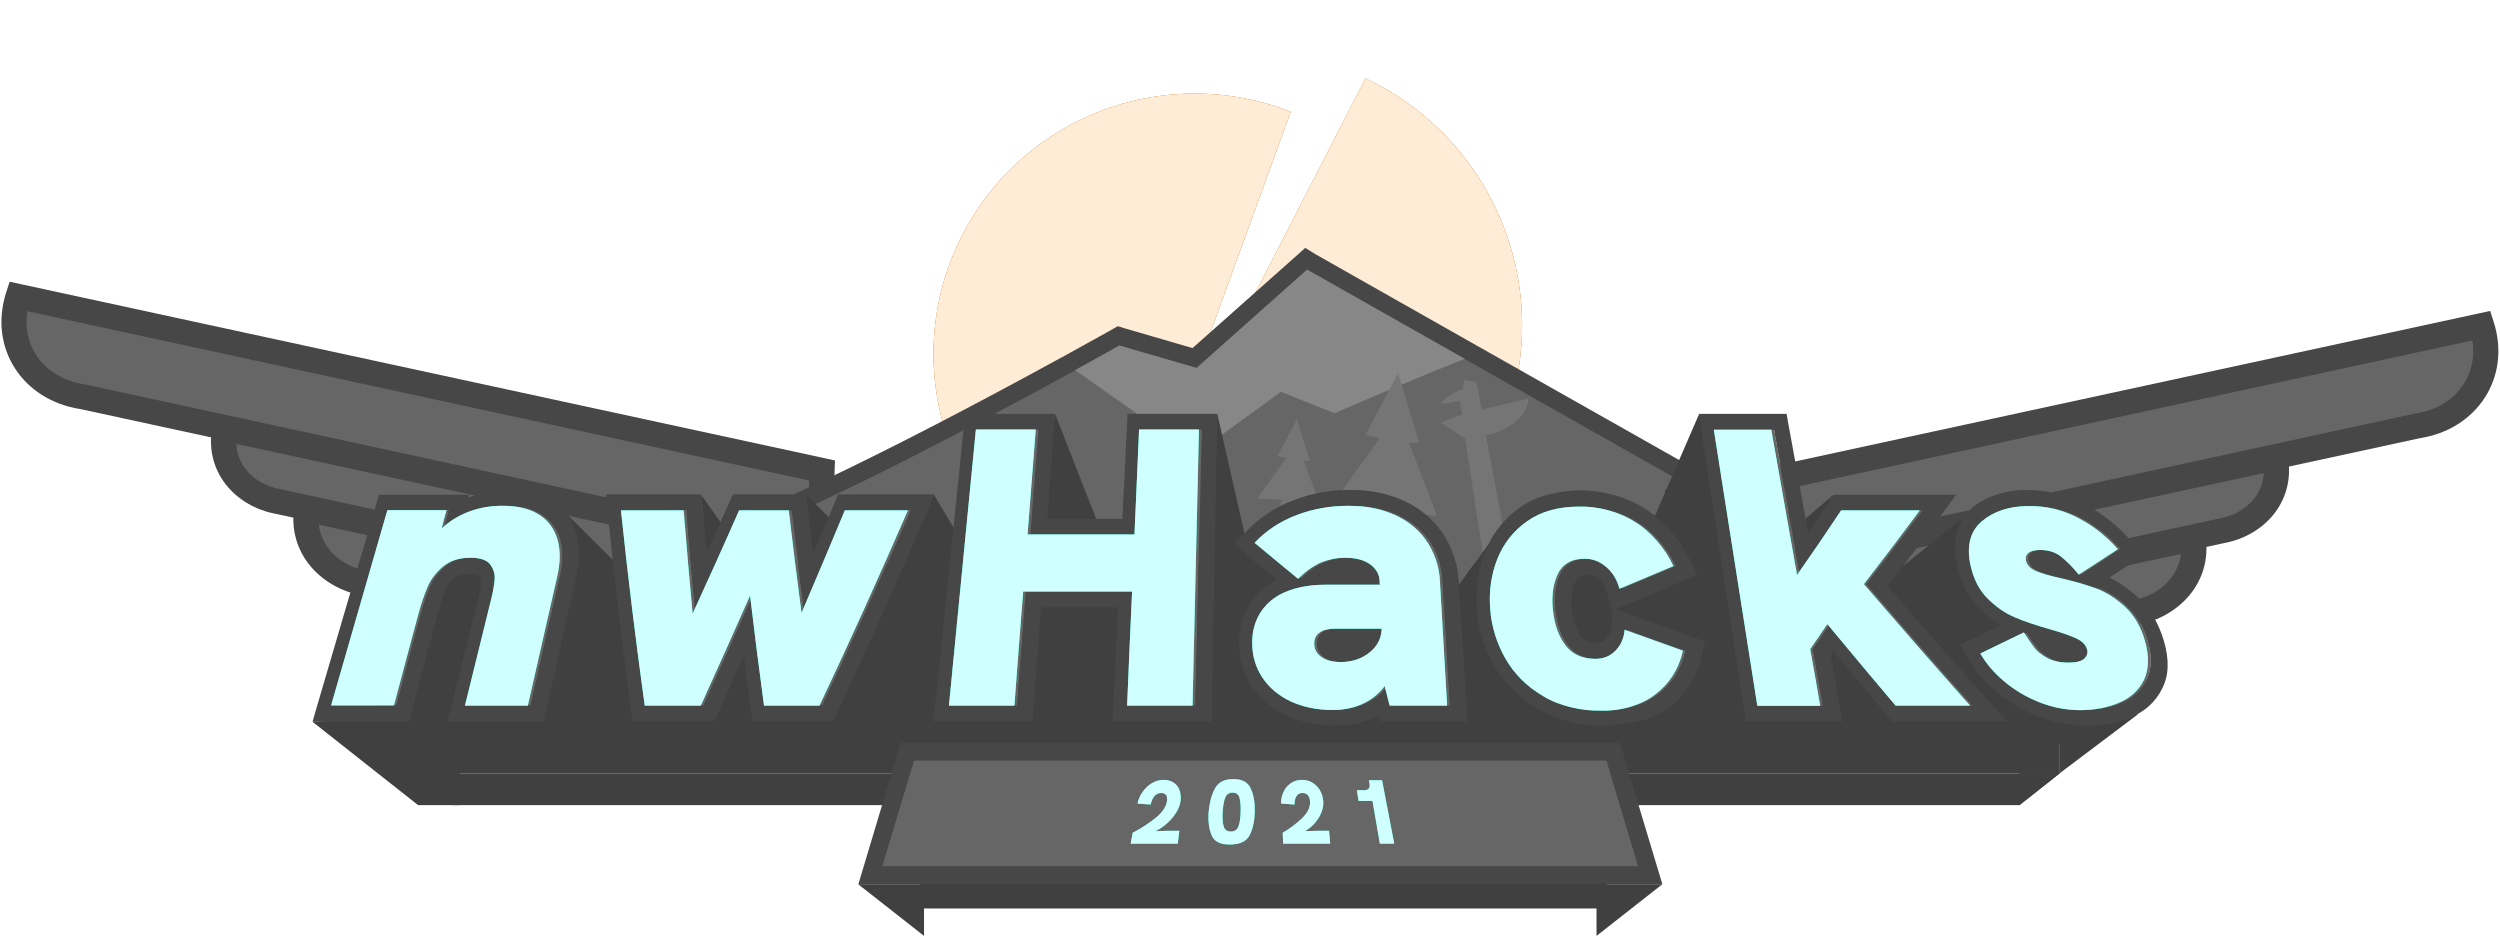 <svg width="975" height="365" viewBox="0 0 975 365" fill="none" xmlns="http://www.w3.org/2000/svg">
<path d="M7.057 115.594C1.066 134.272 12.426 151.788 32.266 154.733C128.043 175.504 223.743 196.197 319.52 216.968C319.909 205.808 320.22 194.647 320.609 183.487C216.118 160.856 111.627 138.225 7.057 115.594Z" fill="#666666"/>
<path fill-rule="evenodd" clip-rule="evenodd" d="M3.753 109.876L8.093 110.815C112.632 133.44 217.093 156.064 321.554 178.689L325.642 179.574L325.499 183.657C325.305 189.227 325.13 194.799 324.955 200.381L324.955 200.392C324.78 205.967 324.605 211.552 324.41 217.139L324.206 222.988L318.482 221.747C270.595 211.361 222.726 200.995 174.857 190.629L174.832 190.624C127.022 180.271 79.212 169.917 31.382 159.545C8.819 156.106 -4.547 135.754 2.398 114.102L3.753 109.876ZM10.687 121.382C8.473 135.334 17.537 147.604 32.985 149.897L33.145 149.921L33.304 149.955C81.192 160.34 129.06 170.706 176.929 181.072C222.889 191.025 268.85 200.978 314.828 210.948C314.946 207.332 315.06 203.714 315.173 200.092L315.174 200.074C315.306 195.854 315.439 191.628 315.58 187.401C213.974 165.394 112.367 143.388 10.687 121.382Z" fill="#474747"/>
<path d="M87.663 167.134C84.862 181.317 94.432 193.097 108.748 195.655C178.772 210.846 248.718 225.959 318.742 241.15C319.053 231.617 319.209 226.889 319.52 217.356C242.182 200.615 164.923 183.875 87.663 167.134Z" fill="#666666"/>
<path fill-rule="evenodd" clip-rule="evenodd" d="M83.828 161.3L88.7 162.355C165.96 179.096 243.219 195.837 320.556 212.577L324.544 213.44L324.411 217.515C324.255 222.282 324.138 225.847 324.022 229.412L324.017 229.552C323.902 233.071 323.786 236.605 323.633 241.309L323.441 247.172L317.704 245.928C282.693 238.332 247.702 230.757 212.709 223.181L212.696 223.178C177.736 215.609 142.775 208.04 107.795 200.451C91.306 197.462 79.449 183.469 82.862 166.187L83.828 161.3ZM92.111 173.1C92.645 181.921 99.393 189.017 109.609 190.842L109.698 190.858L109.786 190.877C144.787 198.47 179.768 206.043 214.751 213.617L214.781 213.624C247.862 220.786 280.944 227.948 314.043 235.127C314.113 232.985 314.177 231.039 314.241 229.093C314.322 226.619 314.403 224.146 314.497 221.271C240.32 205.214 166.214 189.157 92.111 173.1Z" fill="#474747"/>
<path d="M119.563 198.6C117.462 213.248 127.888 224.874 142.359 227.509C200.868 240.219 259.377 252.852 317.886 265.563C318.197 256.03 318.353 251.302 318.664 241.769C252.375 227.354 185.93 212.938 119.563 198.6Z" fill="#666666"/>
<path fill-rule="evenodd" clip-rule="evenodd" d="M115.464 192.712L120.597 193.821C186.967 208.16 253.414 222.576 319.705 236.992L323.688 237.858L323.555 241.929C323.399 246.696 323.282 250.261 323.166 253.826L323.161 253.965C323.046 257.484 322.93 261.018 322.777 265.722L322.585 271.587L316.847 270.341C287.594 263.986 258.341 257.65 229.086 251.314L229.08 251.313C199.854 244.983 170.626 238.653 141.398 232.304C124.95 229.27 112.172 215.664 114.719 197.906L115.464 192.712ZM124.333 204.633C125.428 213.686 132.768 220.792 143.236 222.699L143.318 222.713L143.399 222.731C172.65 229.086 201.902 235.421 231.156 241.757L231.159 241.757C258.501 247.679 285.844 253.601 313.187 259.539C313.257 257.398 313.321 255.452 313.385 253.506L313.389 253.367C313.469 250.939 313.549 248.503 313.641 245.681C250.607 231.975 187.438 218.27 124.333 204.633Z" fill="#474747"/>
<path d="M535.35 31.968C587.946 58.784 608.797 123.034 581.799 175.427C554.879 227.819 490.379 248.59 437.783 221.696C436.849 221.231 435.993 220.766 435.06 220.301L532.549 30.573C533.482 31.038 534.416 31.503 535.35 31.968Z" fill="#9E9E9E"/>
<path d="M431.247 233.399C378.34 214.333 351.031 156.128 370.171 103.426C389.311 50.724 447.742 23.52 500.649 42.586C501.583 42.896 502.438 43.283 503.372 43.593L433.97 234.252C433.115 234.019 432.181 233.709 431.247 233.399Z" fill="#9E9E9E"/>
<g filter="url(#filter0_f)">
<path d="M431.247 233.399C378.34 214.333 351.031 156.128 370.171 103.426C389.311 50.724 447.742 23.52 500.649 42.586C501.583 42.896 502.438 43.283 503.372 43.593L433.97 234.252C433.115 234.019 432.181 233.709 431.247 233.399Z" fill="#ED811E"/>
<path d="M535.35 31.968C587.946 58.784 608.797 123.034 581.799 175.427C554.879 227.819 490.379 248.59 437.783 221.696C436.849 221.231 435.993 220.766 435.06 220.301L532.549 30.573C533.482 31.038 534.416 31.503 535.35 31.968Z" fill="#ED811E"/>
</g>
<path d="M431.247 233.399C378.34 214.333 351.031 156.128 370.171 103.426C389.311 50.724 447.742 23.52 500.649 42.586C501.583 42.896 502.438 43.283 503.372 43.593L433.97 234.252C433.115 234.019 432.181 233.709 431.247 233.399Z" fill="#FFECD6"/>
<path d="M535.35 31.968C587.946 58.784 608.797 123.034 581.799 175.427C554.879 227.819 490.379 248.59 437.783 221.696C436.849 221.231 435.993 220.766 435.06 220.301L532.549 30.573C533.482 31.038 534.416 31.503 535.35 31.968Z" fill="#FFECD6"/>
<path d="M263.812 211.853L269.57 211.156C277.661 210.148 308.238 201.39 417.787 141.403C428.291 135.667 434.982 131.87 435.06 131.87L436.382 131.172L466.104 139.775L509.597 101.101L691.037 203.715L698.973 200.538L703.174 234.717L294.934 256.96L263.812 211.853Z" fill="#666666"/>
<path d="M509.908 105.286L571.218 140.008L690.57 207.513L695.86 205.42L699.05 231.384L296.646 253.395L269.881 214.643C294.7 211.621 381.919 164.964 419.343 144.425C430.002 138.612 436.616 134.815 436.616 134.815L466.726 143.573L509.908 105.286ZM509.052 96.683L505.317 100.016L465.092 135.745L438.717 128.072L435.916 127.219L433.348 128.692C433.27 128.692 426.657 132.49 416.153 138.225C340.527 179.689 285.597 205.575 269.181 207.59L257.743 208.986L264.279 218.441L291.044 257.193L293.3 260.448L297.19 260.215L699.439 238.359L706.909 237.972L705.975 230.609L702.785 204.645L701.696 195.655L693.215 199.065L691.114 199.918L574.641 134.04L513.331 99.318L509.052 96.683Z" fill="#474747"/>
<path d="M570.984 148.223L575.886 148.998L577.831 159.693L596.115 155.431C596.115 155.431 596.037 166.126 579.465 169.846L588.646 218.131L578.531 217.666L571.451 171.086L561.881 164.809L570.284 161.631L569.195 156.438L561.803 157.601C561.803 157.601 565.538 152.873 570.362 151.866L570.984 148.223Z" fill="#757575"/>
<path d="M967.865 126.987C973.856 145.665 962.496 163.181 942.656 166.126C846.879 186.897 751.179 207.59 655.402 228.361C655.013 217.201 654.702 206.04 654.313 194.88C758.882 172.249 863.373 149.618 967.865 126.987Z" fill="#666666"/>
<path fill-rule="evenodd" clip-rule="evenodd" d="M971.169 121.268L972.524 125.495C979.469 147.147 966.103 167.499 943.54 170.938C895.702 181.312 847.883 191.667 800.065 202.022L800.048 202.026C752.185 212.391 704.322 222.755 656.44 233.14L650.716 234.381L650.512 228.532C650.317 222.943 650.142 217.356 649.967 211.778L649.967 211.774C649.792 206.192 649.617 200.62 649.423 195.05L649.28 190.966L653.277 190.101C757.846 167.47 862.337 144.839 966.828 122.208L971.169 121.268ZM659.342 198.794C659.483 203.02 659.616 207.245 659.748 211.463L659.748 211.467C659.862 215.095 659.976 218.719 660.095 222.341C706.072 212.371 752.033 202.418 797.993 192.465L798.019 192.46C845.879 182.095 893.739 171.731 941.618 161.348L941.777 161.314L941.937 161.29C957.385 158.997 966.449 146.727 964.235 132.776C862.629 154.782 761.022 176.788 659.342 198.794Z" fill="#474747"/>
<path d="M887.337 178.527C890.138 192.71 880.568 204.49 866.252 207.048C796.228 222.239 726.282 237.352 656.258 252.542C655.947 243.009 655.791 238.282 655.48 228.749C732.74 212.008 810.077 195.267 887.337 178.527Z" fill="#666666"/>
<path fill-rule="evenodd" clip-rule="evenodd" d="M891.173 172.693L892.138 177.58C895.551 194.862 883.694 208.855 867.205 211.845C832.231 219.432 797.276 226.999 762.323 234.567L762.291 234.574C727.298 242.15 692.307 249.726 657.296 257.321L651.559 258.565L651.367 252.702C651.212 247.939 651.095 244.375 650.979 240.812L650.978 240.806C650.862 237.24 650.745 233.675 650.589 228.908L650.456 224.834L654.443 223.971C693.073 215.6 731.723 207.23 770.372 198.859L770.403 198.853C809.042 190.485 847.681 182.116 886.3 173.748L891.173 172.693ZM660.503 232.664C660.597 235.537 660.678 238.01 660.759 240.483L660.759 240.486L660.759 240.486C660.823 242.432 660.887 244.378 660.957 246.52C694.056 239.341 727.138 232.179 760.219 225.017C795.212 217.441 830.203 209.865 865.214 202.27L865.302 202.251L865.391 202.235C875.607 200.41 882.355 193.314 882.889 184.494C846.086 192.468 809.265 200.442 772.445 208.416C735.125 216.499 697.805 224.581 660.503 232.664Z" fill="#474747"/>
<path d="M855.36 209.993C857.46 224.641 847.035 236.267 832.563 238.902C774.054 251.613 715.545 264.246 657.036 276.956C656.725 267.423 656.569 262.696 656.258 253.163C722.625 238.747 788.992 224.331 855.36 209.993Z" fill="#666666"/>
<path fill-rule="evenodd" clip-rule="evenodd" d="M859.458 204.105L860.203 209.3C862.75 227.057 849.972 240.663 833.524 243.697C804.299 250.046 775.074 256.375 745.85 262.704L745.836 262.707C716.581 269.043 687.328 275.379 658.075 281.734L652.337 282.981L652.145 277.115C651.99 272.352 651.873 268.789 651.757 265.226L651.756 265.219C651.64 261.654 651.523 258.089 651.367 253.322L651.234 249.25L655.232 248.382C721.594 233.967 787.96 219.552 854.326 205.214L859.458 204.105ZM661.281 257.075C661.375 259.951 661.456 262.425 661.537 264.899C661.601 266.845 661.665 268.791 661.735 270.932C689.075 264.995 716.415 259.074 743.753 253.153L743.763 253.151L743.766 253.15C773.02 246.814 802.272 240.479 831.523 234.124L831.604 234.107L831.686 234.092C842.155 232.185 849.494 225.079 850.589 216.026C787.488 229.663 724.386 243.368 661.281 257.075Z" fill="#474747"/>
<path d="M787.592 314.003L803.386 301.525H787.592V314.003Z" fill="#404040"/>
<path d="M787.592 314.003L803.386 301.525H787.592V314.003Z" fill="#404040"/>
<path d="M121.819 281.451L163.055 314.003H179.394V278.351C179.394 278.351 121.819 281.529 121.819 281.451Z" fill="#404040"/>
<path d="M787.825 314.003V301.602H176.671V314.003H787.825Z" fill="#404040"/>
<path d="M571.218 139.93C544.142 150.781 520.489 161.166 520.489 161.166L499.56 152.796L466.026 177.209L419.265 144.348C429.925 138.535 436.538 134.737 436.538 134.737L466.648 143.495L509.752 105.131L571.218 139.93Z" fill="#878787"/>
<path d="M662.716 161.321L641.631 209.916L670.263 239.522C670.263 239.522 674.853 219.836 674.853 217.899C674.853 215.883 662.716 161.321 662.716 161.321Z" fill="#404040"/>
<path d="M818.169 220.224V289.977H146.716V220.224H567.872C568.339 222.084 568.572 224.021 568.728 225.959C568.728 226.269 568.806 226.579 568.806 226.889C568.806 227.354 568.883 227.819 568.883 228.284L571.762 224.331L574.719 220.224H818.169Z" fill="#404040"/>
<path d="M803.308 281.451H147.494V301.602H803.308V281.451Z" fill="#404040"/>
<path d="M803.239 301.602L833.886 278.506L803.239 281.451V301.602Z" fill="#404040"/>
<path d="M220.631 200.073L240.86 220.224L226.855 234.174" fill="#404040"/>
<path d="M273.538 193.097L282.874 206.273L275.872 220.224L273.538 193.097Z" fill="#404040"/>
<path d="M364.18 192.865L374.372 209.916L370.56 224.564L347.063 222.626L364.18 192.865Z" fill="#404040"/>
<path d="M314.385 192.865L325.044 203.56L316.875 221.231L314.385 192.865Z" fill="#404040"/>
<path d="M498.237 177.829L505.784 163.569L510.841 179.689H508.429L514.887 196.74L504.306 196.275L503.372 203.173L498.626 202.475L499.871 194.88L490.301 194.415L501.583 178.759L498.237 177.829Z" fill="#757575"/>
<path d="M411.485 161.398L428.057 203.793L404.716 207.048L411.485 161.398Z" fill="#404040"/>
<path d="M474.74 161.398L488.9 223.711L469.605 225.184" fill="#404040"/>
<path d="M486.722 212.241L477.074 226.424L499.949 225.649L500.26 219.759L486.722 212.241Z" fill="#404040"/>
<path d="M588.101 201.855C588.101 201.855 588.101 201.933 588.023 202.01C587.479 203.328 583.978 211.931 581.099 218.984C580.943 219.371 580.71 219.836 580.554 220.224C579.465 222.859 578.453 225.184 577.831 226.656C577.442 227.586 577.131 228.206 577.131 228.284C577.053 228.361 576.586 228.439 575.964 228.516C574.952 228.594 573.396 228.671 571.996 228.671C570.673 228.671 569.506 228.749 568.883 228.749C568.65 228.749 568.494 228.749 568.494 228.749L568.883 228.284L571.762 224.331L574.719 220.224L575.652 218.984L580.554 212.241L583.433 208.288L587.79 202.32L587.868 202.165L588.101 201.855Z" fill="#404040"/>
<path d="M766.818 200.848L739.587 222.859L767.83 224.874L766.818 200.848Z" fill="#404040"/>
<path d="M715.156 192.865L702.629 203.56L705.586 209.916L715.156 192.865Z" fill="#404040"/>
<path d="M339.438 341.361C344.262 325.318 349.086 309.275 353.832 293.309H629.182C629.182 293.309 639.686 328.263 643.576 341.361H339.438Z" fill="#666666"/>
<path d="M626.537 296.719L629.104 305.322C632.372 316.173 635.64 327.023 638.83 337.796H344.106C348.23 324.078 352.354 310.36 356.477 296.642H626.537V296.719ZM631.749 289.744H351.264C345.74 308.112 340.294 326.481 334.77 344.849H648.322C642.798 326.481 637.274 308.112 631.749 289.744Z" fill="#474747"/>
<path d="M626.692 344.694H358.734V354.305H626.692V344.694Z" fill="#404040"/>
<path d="M360.367 365L334.692 344.849H360.367V365Z" fill="#404040"/>
<path d="M532.549 169.459L545.231 145.665L553.556 172.636H549.51L560.403 201.08L542.741 200.305L541.185 211.776L533.171 210.613L535.35 197.903L519.244 197.128L538.073 171.009L532.549 169.459Z" fill="#757575"/>
<path d="M622.646 365L648.322 344.849H622.646V365Z" fill="#404040"/>
<path d="M218.452 224.564C214.64 241.459 210.749 258.355 206.937 275.173H182.429C185.852 261.145 189.353 247.195 192.777 233.167C193.477 230.299 193.866 227.819 194.021 225.649C194.099 223.556 193.477 221.696 192.154 219.991C190.831 218.363 188.264 217.511 184.529 217.511C180.094 217.511 176.515 218.673 173.792 220.999C171.069 223.324 169.046 225.959 167.801 228.981C166.557 231.927 165.312 235.492 164.222 239.599C161.032 251.457 157.842 263.238 154.73 275.096H130.222C137.535 249.752 144.849 224.331 152.163 198.988H175.193C174.415 201.855 174.026 203.25 173.325 206.118C179.705 200.15 188.264 197.205 197.056 197.282C205.692 197.282 211.839 199.763 215.651 204.645C219.308 209.606 220.319 216.193 218.452 224.564Z" fill="#666666"/>
<path d="M220.864 200.305C215.573 193.562 206.781 191.005 198.456 191.237C192.777 191.237 187.408 192.167 182.584 194.105C182.74 193.64 182.74 193.407 182.895 192.942H147.806C147.105 195.423 146.716 196.663 146.016 199.143C138.547 224.564 131.155 249.907 123.686 275.251C122.986 277.731 122.597 278.971 121.897 281.451H159.554C160.177 278.971 160.488 277.731 161.188 275.251C164.3 263.393 167.412 251.612 170.525 239.754C171.536 235.957 172.625 232.702 173.715 230.067C174.493 228.284 175.66 226.734 177.294 225.339C178.694 224.099 181.184 223.866 182.973 223.866C186.008 223.866 186.708 224.564 186.786 224.641C187.564 225.649 187.642 226.424 187.642 226.966C187.564 228.671 187.175 230.842 186.552 233.244C183.051 247.272 179.55 261.223 175.971 275.251C175.348 277.731 175.037 278.971 174.415 281.451H212.072C212.617 278.971 212.928 277.731 213.473 275.251C217.207 258.355 220.942 241.46 224.754 224.641C225.065 223.246 225.377 221.774 225.532 220.301C226.31 213.248 225.221 205.963 220.864 200.305ZM218.919 222.316C218.841 223.014 218.686 223.789 218.452 224.486C214.64 241.382 210.749 258.278 206.937 275.096H182.429C185.852 261.068 189.353 247.117 192.777 233.089C193.477 230.222 193.866 227.741 194.021 225.571C194.099 224.486 193.944 223.401 193.555 222.471C193.477 222.239 193.399 222.084 193.321 221.851C193.243 221.696 193.166 221.464 193.01 221.309V221.231C192.932 221.076 192.854 220.921 192.699 220.766C192.699 220.766 192.621 220.689 192.621 220.611C192.465 220.456 192.388 220.224 192.232 220.069C192.232 219.991 192.154 219.991 192.154 219.914C190.831 218.286 188.264 217.433 184.529 217.433C184.218 217.433 183.985 217.433 183.673 217.433C183.44 217.433 183.129 217.433 182.895 217.433C182.584 217.433 182.273 217.511 181.962 217.511C181.806 217.511 181.573 217.511 181.417 217.588C181.028 217.666 180.717 217.666 180.406 217.743C180.172 217.743 180.017 217.821 179.783 217.899C179.394 217.976 178.927 218.131 178.538 218.209C178.383 218.286 178.305 218.286 178.149 218.364C177.916 218.441 177.605 218.519 177.371 218.674C177.216 218.751 176.982 218.829 176.827 218.906C176.671 218.984 176.515 219.061 176.282 219.139C175.737 219.371 175.271 219.681 174.726 220.069C174.648 220.146 174.57 220.146 174.57 220.224C174.415 220.301 174.259 220.379 174.181 220.534C174.026 220.689 173.87 220.766 173.637 220.921C170.914 223.246 168.891 225.881 167.646 228.904C166.401 231.849 165.156 235.414 164.067 239.522C160.877 251.38 157.687 263.16 154.575 275.018H130.066C137.38 249.675 144.693 224.254 152.007 198.91H175.037C174.259 201.778 173.87 203.173 173.17 206.04C179.55 200.073 188.108 197.128 196.9 197.205C205.537 197.205 211.683 199.685 215.496 204.568C216.585 205.963 217.518 207.591 218.141 209.296C218.219 209.528 218.296 209.761 218.374 210.071C218.53 210.613 218.686 211.078 218.763 211.621C218.841 211.853 218.919 212.163 218.919 212.396C219.23 214.023 219.308 215.651 219.308 217.511C219.308 217.821 219.308 218.054 219.308 218.364C219.308 218.674 219.23 218.906 219.23 219.216C219.23 219.526 219.152 219.759 219.152 220.069C219.075 220.921 218.997 221.619 218.919 222.316Z" fill="#474747"/>
<path d="M355.155 199.065C344.029 224.641 332.591 249.985 320.687 275.174H299.058C297.112 260.913 295.323 246.575 293.611 232.237C287.309 246.575 280.851 260.913 274.394 275.174H252.53C249.029 249.83 245.917 224.486 243.272 199.065H267.702C268.792 212.551 269.959 225.959 271.204 239.367C277.35 225.959 283.419 212.551 289.332 199.065H308.705C310.261 212.396 311.895 225.726 313.685 239.057C319.364 225.726 325.044 212.396 330.568 199.065H355.155Z" fill="#666666"/>
<path d="M326.834 192.865C326.056 194.647 325.744 195.577 324.966 197.36C321.854 204.723 320.298 208.443 317.186 215.806C316.252 208.443 315.785 204.723 314.93 197.36C314.696 195.577 314.618 194.647 314.385 192.787H285.831C285.053 194.647 284.586 195.5 283.808 197.36C280.54 204.723 278.906 208.366 275.561 215.728C274.86 208.366 274.549 204.723 273.927 197.36C273.771 195.577 273.693 194.647 273.538 192.787H236.347C236.658 196.042 236.814 197.593 237.125 200.848C237.748 207.28 238.448 213.713 239.148 220.146C241.171 239.134 243.505 258.045 246.073 276.956C246.306 278.661 246.462 279.514 246.695 281.296H278.517C279.373 279.436 279.762 278.584 280.618 276.724C283.808 269.671 286.998 262.695 290.11 255.643C291.121 264.09 291.666 268.353 292.833 276.801C293.067 278.584 293.222 279.514 293.456 281.296H324.889C325.667 279.591 326.133 278.739 326.912 277.034C335.703 258.2 344.262 239.212 352.665 220.146C355.466 213.713 358.267 207.28 361.068 200.848C362.468 197.593 363.168 196.042 364.491 192.787H326.834V192.865ZM350.564 209.606C349.008 213.093 347.452 216.658 345.896 220.146C344.884 222.471 343.873 224.719 342.784 227.044C341.928 228.981 340.994 230.997 340.138 232.934C339.905 233.477 339.671 233.942 339.438 234.484C338.738 236.112 337.96 237.739 337.26 239.289C334.536 245.335 331.735 251.38 328.934 257.425C327.845 259.828 326.756 262.23 325.589 264.633C323.955 268.121 322.321 271.608 320.687 275.096H299.058C297.112 260.835 295.323 246.497 293.611 232.159C287.309 246.497 280.851 260.835 274.393 275.096H252.53C252.064 271.531 251.519 267.966 251.052 264.401C250.819 262.463 250.508 260.448 250.274 258.51C250.118 257.193 249.885 255.798 249.729 254.48C248.951 248.435 248.173 242.312 247.473 236.267C247.162 234.019 246.929 231.849 246.695 229.601C246.306 226.424 245.917 223.246 245.606 220.069C245.217 216.581 244.828 213.016 244.439 209.528C244.05 206.04 243.661 202.475 243.272 198.91H267.702C268.247 205.963 268.869 213.016 269.492 220.069C270.036 226.424 270.659 232.857 271.204 239.212C274.16 232.857 277.039 226.424 279.918 220.069C283.108 213.016 286.22 205.963 289.41 198.91H308.783C309.639 205.963 310.417 213.016 311.351 220.069C312.129 226.346 312.907 232.624 313.763 238.902C316.486 232.624 319.131 226.346 321.776 220.069C324.733 213.016 327.69 205.963 330.646 198.91H355.232C353.676 202.553 352.12 206.118 350.564 209.606Z" fill="#474747"/>
<path d="M468.671 167.521C467.815 203.405 467.037 239.289 466.182 275.174H440.662C441.284 260.37 441.907 245.49 442.607 230.687H400.126C398.959 245.49 397.791 260.293 396.702 275.174H371.182C374.684 239.289 378.185 203.405 381.686 167.521H405.027C403.938 181.162 402.927 194.802 401.837 208.443H443.54C444.163 194.802 444.708 181.162 445.33 167.521H468.671Z" fill="#666666"/>
<path d="M439.728 161.398C439.572 163.879 439.572 165.119 439.417 167.599C438.872 179.147 438.328 190.772 437.705 202.32H408.451C409.307 190.772 410.162 179.147 410.94 167.599C411.096 165.119 411.252 163.879 411.407 161.398H376.395C376.162 163.879 376.006 165.119 375.773 167.599C373.983 185.114 372.194 202.708 370.326 220.224C368.459 238.514 366.592 256.883 364.647 275.173C364.413 277.654 364.258 278.894 364.024 281.374H402.693C402.849 278.894 402.927 277.654 403.16 275.173C404.094 262.385 405.027 249.675 405.961 236.887H436.071C435.449 249.675 434.826 262.385 434.204 275.173C434.048 277.654 434.048 278.894 433.893 281.374H472.562C472.562 278.894 472.639 277.654 472.639 275.173C472.951 256.883 473.34 238.514 473.651 220.224C473.962 202.708 474.273 185.114 474.585 167.599C474.662 165.119 474.662 163.879 474.74 161.398H439.728ZM466.182 275.173H440.662C441.284 260.37 441.907 245.49 442.607 230.686H400.126C398.959 245.49 397.791 260.293 396.702 275.173H371.182C372.972 256.883 374.761 238.514 376.551 220.224C378.262 202.708 379.974 185.114 381.686 167.599H405.027C403.938 181.239 402.927 194.88 401.837 208.521H443.54C444.163 194.88 444.708 181.239 445.33 167.599H468.671C468.282 185.114 467.893 202.708 467.426 220.224C467.037 238.514 466.648 256.883 466.182 275.173Z" fill="#474747"/>
<path d="M562.659 226.811C562.581 224.564 562.192 222.316 561.648 220.146C560.092 214.411 556.902 209.14 552.233 205.265C545.153 199.453 535.894 197.205 526.791 197.282C519.867 197.282 513.253 198.445 506.873 200.848C500.493 203.25 494.969 206.815 490.379 211.698C493.802 214.566 497.226 217.356 500.571 220.146C502.827 222.006 505.084 223.866 507.34 225.726C509.83 223.246 512.32 221.386 514.654 220.146C515.276 219.836 515.821 219.526 516.443 219.293C519.4 218.131 522.434 217.511 525.624 217.511C529.748 217.511 533.016 218.363 535.428 220.068L535.505 220.146C537.839 221.851 539.084 224.021 539.162 226.811C539.162 227.276 539.162 227.586 539.24 228.051H517.999C510.919 228.051 505.006 229.369 500.182 231.926C496.837 233.787 494.269 236.267 492.324 239.444C490.457 242.622 489.445 246.342 489.445 250.605C489.445 255.72 490.768 260.293 493.413 264.245C496.058 268.198 499.715 271.298 504.461 273.546C509.207 275.716 514.576 276.878 520.489 276.878C528.425 277.034 536.283 274.088 541.107 267.578C541.885 270.601 542.274 272.151 543.052 275.173H565.46C564.526 259.053 563.593 242.932 562.659 226.811ZM535.194 254.48C532.082 256.96 528.347 258.2 523.99 258.2C520.645 258.2 518.155 257.503 516.365 256.185C514.576 254.868 513.642 253.162 513.642 251.07C513.564 249.132 514.343 247.582 515.899 246.575C517.221 245.645 519.244 245.18 521.89 245.18H539.94C539.862 248.9 538.306 252 535.194 254.48Z" fill="#666666"/>
<path d="M539.94 245.257C539.862 248.977 538.306 252.078 535.194 254.48C532.082 256.883 528.347 258.2 523.99 258.2C520.645 258.2 518.155 257.503 516.365 256.185C514.576 254.868 513.642 253.163 513.642 251.07C513.564 249.132 514.343 247.582 515.899 246.575C517.221 245.645 519.244 245.18 521.89 245.18H539.94V245.257Z" fill="#474747"/>
<path d="M533.716 222.626C531.926 221.309 529.203 220.688 525.78 220.688C522.979 220.688 520.256 221.231 517.766 222.239C516.132 222.859 514.498 223.866 512.709 225.261C514.42 225.106 516.132 225.029 517.999 225.029H535.817C535.35 224.099 534.65 223.324 533.716 222.626Z" fill="#474747"/>
<path d="M571.996 275.173C571.062 260.293 570.051 245.49 569.117 230.609C569.117 229.989 569.039 229.369 568.961 228.671C568.961 228.516 568.961 228.361 568.961 228.206C568.961 227.741 568.884 227.276 568.884 226.811C568.884 226.501 568.806 226.191 568.806 225.881C568.65 223.944 568.339 222.006 567.95 220.146C566.16 212.551 562.037 205.653 555.89 200.538C547.721 193.795 537.061 191.005 526.558 191.082C519.478 190.927 511.23 192.4 504.695 195.035C498.004 197.36 490.69 202.165 485.944 207.358C484.154 209.295 483.221 210.226 481.353 212.163C483.376 213.868 484.388 214.721 486.411 216.426C488.122 217.898 489.601 219.061 490.923 220.146C493.102 222.006 495.125 223.634 498.081 226.036C497.848 226.191 497.537 226.346 497.303 226.424C497.303 226.424 497.303 226.424 497.226 226.424C492.946 228.826 489.523 232.082 487.033 236.189C484.543 240.297 483.299 245.102 483.221 250.527C483.221 256.805 484.777 262.54 488.122 267.501C491.39 272.383 495.981 276.258 501.816 278.971C503.839 279.901 505.94 280.676 508.196 281.296C512.164 282.381 516.365 282.924 520.8 282.924C525.002 282.924 528.814 282.381 532.315 281.296C534.183 280.676 535.972 279.979 537.606 279.049C537.84 279.901 537.917 280.366 538.151 281.219H572.54C572.229 278.894 572.151 277.654 571.996 275.173ZM543.052 275.173C542.274 272.151 541.885 270.601 541.107 267.578C536.283 274.088 528.425 276.956 520.489 276.879C514.498 276.879 509.13 275.793 504.461 273.546C499.715 271.298 496.058 268.276 493.413 264.245C490.768 260.293 489.445 255.72 489.445 250.605C489.445 246.265 490.379 242.544 492.324 239.444C494.191 236.267 496.837 233.787 500.182 231.927C504.928 229.369 510.919 228.051 517.999 228.051H539.24C539.24 227.586 539.24 227.276 539.162 226.811C539.084 224.099 537.84 221.851 535.505 220.146L535.428 220.068C533.016 218.363 529.748 217.511 525.624 217.511C522.434 217.511 519.4 218.131 516.443 219.293C515.821 219.526 515.276 219.836 514.654 220.146C512.32 221.386 509.83 223.246 507.34 225.726C505.084 223.866 502.827 222.006 500.571 220.146C497.148 217.356 493.724 214.488 490.379 211.698C494.969 206.893 500.493 203.25 506.873 200.848C513.253 198.523 519.867 197.282 526.791 197.282C535.817 197.205 545.075 199.453 552.233 205.265C556.979 209.14 560.169 214.411 561.648 220.146C562.192 222.316 562.581 224.564 562.659 226.811C563.593 242.932 564.604 259.053 565.538 275.173H543.052ZM525.702 220.688C529.125 220.688 531.849 221.309 533.638 222.626C534.65 223.324 535.272 224.099 535.661 225.029H517.844C516.054 225.029 514.265 225.106 512.553 225.261C514.265 223.866 515.976 222.859 517.61 222.239C520.256 221.154 522.979 220.688 525.702 220.688Z" fill="#474747"/>
<path d="M657.425 253.783C655.791 260.99 652.134 266.648 646.61 270.833C641.242 275.096 632.605 277.421 625.836 277.111C618.445 277.421 609.186 275.406 602.884 271.453C596.504 267.733 591.602 262.773 588.179 256.805C584.756 250.76 582.81 244.405 582.266 237.584C581.721 230.609 582.655 224.021 585.067 217.976C587.479 211.931 591.369 206.971 596.737 203.25C602.106 199.453 608.797 197.593 616.967 197.593C623.891 197.36 632.605 199.608 638.441 203.405C644.743 207.048 650.734 214.178 653.69 220.766C646.688 223.711 639.685 226.656 632.683 229.602C631.749 226.114 630.038 223.246 627.548 221.154C625.058 218.984 622.257 217.899 619.145 217.899C614.088 217.899 610.587 219.836 608.719 223.634C606.852 227.431 606.152 232.159 606.696 237.662C607.241 243.242 608.797 247.815 611.442 251.457C614.088 255.1 618.056 256.96 623.269 256.96C626.381 256.96 628.948 255.953 631.049 253.86C633.15 251.768 634.395 249.055 634.706 245.645C642.253 248.357 649.8 251.07 657.425 253.783Z" fill="#666666"/>
<path d="M658.903 248.047C651.356 245.335 643.809 242.622 636.262 239.832C633.772 238.902 632.528 238.437 630.038 237.584C632.294 236.654 633.383 236.189 635.64 235.259C642.642 232.314 649.722 229.447 656.725 226.424C658.825 225.571 659.915 225.106 662.015 224.176C661.16 222.471 660.615 221.464 659.915 220.069C659.681 219.604 659.448 219.139 659.137 218.519C655.013 210.303 648.944 202.94 641.008 198.058C633.383 193.097 622.724 191.16 616.189 191.237C609.653 191.315 599.772 192.787 592.847 197.903C591.213 198.988 589.579 200.305 588.023 201.855C587.946 201.933 587.868 202.01 587.868 202.01C587.79 202.088 587.79 202.088 587.712 202.165C585.845 204.103 584.055 206.273 582.577 208.521C581.877 209.683 581.177 210.846 580.632 212.008C580.087 213.016 579.698 214.101 579.309 215.108C578.687 216.658 578.142 218.286 577.598 219.991C576.897 222.626 576.353 225.416 576.041 228.206C575.73 231.384 575.652 234.484 575.964 237.352C576.275 244.56 578.842 253.008 582.577 259.208C586.156 265.951 593.081 272.771 599.85 276.414C603.506 278.506 607.397 280.134 611.442 281.219C616.344 282.536 621.479 283.156 626.537 283.079C630.894 282.691 635.251 282.226 639.374 281.219C643.498 280.211 647.466 278.506 651.045 275.716C657.192 271.453 662.482 263.006 663.727 255.72C664.272 253.473 664.505 252.31 665.05 250.062C662.56 249.365 661.315 248.9 658.903 248.047ZM646.532 270.833C641.164 275.096 632.528 277.421 625.759 277.111C618.367 277.421 609.108 275.406 602.806 271.453C596.426 267.733 591.525 262.773 588.101 256.805C584.678 250.76 582.733 244.405 582.188 237.584C582.032 235.957 582.032 234.407 582.032 232.857C582.032 232.547 582.032 232.237 582.032 232.004C582.032 231.384 582.11 230.842 582.11 230.299V230.222C582.11 229.912 582.188 229.679 582.188 229.369C582.188 229.059 582.266 228.826 582.266 228.516C582.421 227.431 582.577 226.269 582.81 225.261C582.81 225.184 582.81 225.106 582.81 225.106C582.888 224.874 582.888 224.564 582.966 224.331C583.122 223.789 583.199 223.246 583.355 222.704C583.433 222.394 583.511 222.161 583.588 221.851C583.744 221.309 583.9 220.766 584.133 220.224C584.211 219.836 584.367 219.449 584.522 219.139C584.678 218.751 584.756 218.364 584.911 218.054C587.323 212.008 591.213 207.048 596.582 203.328C601.95 199.608 608.642 197.67 616.811 197.67C623.736 197.438 632.45 199.685 638.285 203.483C638.674 203.715 639.063 203.948 639.452 204.18C639.608 204.335 639.841 204.413 640.075 204.568C640.464 204.8 640.775 205.033 641.164 205.343C643.965 207.436 646.61 210.148 648.867 213.093C649.022 213.248 649.178 213.481 649.333 213.713C649.489 213.868 649.645 214.101 649.8 214.333C651.201 216.271 652.446 218.364 653.379 220.379C653.457 220.534 653.535 220.766 653.613 220.921C646.61 223.866 639.608 226.811 632.605 229.679C631.672 226.191 629.96 223.324 627.47 221.231C627.081 220.921 626.77 220.611 626.381 220.379C625.292 219.604 624.202 218.984 623.035 218.596C622.724 218.519 622.335 218.364 622.024 218.286C621.791 218.209 621.479 218.131 621.246 218.131C621.09 218.131 621.012 218.131 620.857 218.054C620.468 217.976 620.079 217.976 619.69 217.976C619.534 217.976 619.301 217.976 619.145 217.976C618.834 217.976 618.523 217.976 618.289 217.976C618.211 217.976 618.212 217.976 618.134 217.976C617.9 217.976 617.589 217.976 617.356 218.054H617.278C617.044 218.054 616.733 218.131 616.5 218.131C616.189 218.209 615.877 218.209 615.566 218.286C615.333 218.364 615.099 218.441 614.866 218.441C614.71 218.519 614.477 218.596 614.243 218.596C614.088 218.674 613.854 218.751 613.699 218.829C613.543 218.906 613.465 218.906 613.31 218.984C613.154 219.061 612.999 219.139 612.843 219.216C612.765 219.294 612.687 219.294 612.61 219.371C612.532 219.449 612.454 219.449 612.376 219.526C612.143 219.681 611.987 219.759 611.754 219.914L611.676 219.991C611.598 220.069 611.443 220.146 611.365 220.224C611.209 220.301 611.131 220.456 610.976 220.534C610.82 220.689 610.664 220.844 610.509 220.999C610.509 220.999 610.509 220.999 610.431 221.076C610.275 221.231 610.198 221.309 610.042 221.464C609.964 221.541 609.964 221.619 609.886 221.696C609.731 221.851 609.575 222.084 609.497 222.239C609.342 222.394 609.264 222.549 609.186 222.704C609.031 222.936 608.875 223.246 608.719 223.556C606.852 227.354 606.152 232.082 606.696 237.584C607.241 243.165 608.797 247.737 611.442 251.38C614.088 255.023 618.056 256.883 623.269 256.883C626.381 256.883 628.949 255.875 631.049 253.783C633.15 251.69 634.395 248.977 634.706 245.567C642.253 248.28 649.8 251.07 657.425 253.783C655.713 260.99 652.134 266.726 646.532 270.833ZM614.399 226.734C615.099 225.339 616.189 224.021 619.845 224.021C621.324 224.021 622.491 224.486 623.658 225.494C625.058 226.734 625.992 228.361 626.537 230.454C627.392 233.554 627.781 235.104 628.637 238.204C628.793 238.127 628.871 238.127 629.026 238.049C628.793 240.53 628.637 241.847 628.404 244.327C628.17 246.42 627.47 248.047 626.303 249.21C625.292 250.217 624.125 250.682 622.646 250.682C618.912 250.682 617.511 249.442 616.578 248.202C614.633 245.567 613.465 242.002 612.999 237.584C612.532 233.167 612.999 229.524 614.399 226.734Z" fill="#474747"/>
<path d="M769.386 275.173H740.365C731.417 264.633 722.547 254.015 713.755 243.397C711.11 247.272 709.787 249.21 707.064 253.162C708.387 260.525 709.71 267.888 710.955 275.251H686.446C680.766 239.367 675.164 203.483 669.485 167.599H691.892C695.238 186.509 698.584 205.42 701.929 224.254C707.765 215.961 713.522 207.513 719.124 199.065H749.779C742.621 208.753 735.385 218.286 727.994 227.819C741.687 243.707 755.459 259.518 769.386 275.173Z" fill="#666666"/>
<path d="M774.132 271.841C761.294 257.58 748.69 243.087 736.163 228.594C738.342 225.804 740.442 223.014 742.621 220.224C746.9 214.643 751.102 209.063 755.225 203.405C758.337 199.22 759.816 197.128 762.85 192.942H715.234C714.689 193.795 714.378 194.26 713.833 195.035C710.41 200.15 708.698 202.708 705.197 207.745C702.785 194.337 700.295 180.929 697.883 167.599C697.417 165.119 697.183 163.879 696.794 161.398H662.56C662.949 163.879 663.105 165.119 663.494 167.599C666.139 185.114 668.862 202.708 671.508 220.224C674.309 238.514 677.11 256.883 679.911 275.173C680.3 277.654 680.455 278.894 680.844 281.374H718.579C718.113 278.894 717.879 277.654 717.49 275.173C716.012 267.268 715.312 263.315 713.911 255.333C714.3 254.713 714.533 254.403 714.923 253.86C721.769 262.075 728.616 270.291 735.541 278.429C736.552 279.591 737.019 280.211 738.03 281.374H782.768C779.267 277.576 777.555 275.638 774.132 271.841ZM740.365 275.173C731.417 264.633 722.547 254.015 713.755 243.397C711.11 247.272 709.787 249.21 707.064 253.162C708.387 260.525 709.71 267.888 710.955 275.251H686.446C683.567 256.96 680.689 238.592 677.81 220.301C675.009 202.785 672.286 185.192 669.485 167.676H691.892C695.005 185.192 698.117 202.785 701.229 220.301C701.462 221.619 701.696 223.014 701.929 224.331C702.863 223.014 703.796 221.619 704.73 220.301C704.808 220.224 704.886 220.146 704.886 219.991C705.975 218.363 707.142 216.813 708.231 215.186C708.309 215.031 708.465 214.876 708.543 214.721C709.476 213.326 710.41 212.008 711.344 210.613C713.911 206.815 716.479 203.018 719.046 199.143H749.701C747.912 201.545 746.122 203.948 744.41 206.273C744.333 206.35 744.333 206.428 744.255 206.428C742.699 208.521 741.143 210.613 739.509 212.706C737.641 215.186 735.696 217.743 733.751 220.224C731.806 222.781 729.861 225.261 727.916 227.819C741.532 243.785 755.303 259.595 769.308 275.251H740.365V275.173Z" fill="#474747"/>
<path d="M837.62 249.985C836.064 244.405 833.419 239.987 829.918 236.732C826.416 233.477 822.682 231.074 818.792 229.602C818.636 229.524 818.48 229.447 818.325 229.447C814.512 228.051 810 226.734 804.631 225.494C800.352 224.564 797.162 223.634 795.061 222.704C793.583 222.084 792.494 221.231 791.871 220.224C791.56 219.759 791.404 219.371 791.249 218.829C790.938 217.511 791.171 216.426 792.182 215.651C793.116 214.876 794.594 214.488 796.695 214.488C799.963 214.488 802.764 215.341 804.942 217.123C806.032 217.976 807.199 219.061 808.366 220.224C809.533 221.386 810.622 222.626 811.789 224.099C814.123 222.626 815.991 221.386 817.78 220.224C820.659 218.364 823.304 216.658 827.039 214.178C822.371 208.908 817.08 204.8 811.244 201.855C805.409 198.833 799.185 197.36 792.494 197.36C784.791 197.36 778.644 199.375 773.976 203.328C769.541 207.126 767.985 212.783 769.541 220.224C769.619 220.534 769.697 220.844 769.775 221.154C770.942 226.191 773.12 230.299 776.31 233.477C779.5 236.654 782.924 239.057 786.736 240.685C790.471 242.312 795.139 243.862 800.585 245.412C805.254 246.73 808.755 247.97 811.011 249.055C813.267 250.14 814.59 251.535 815.057 253.318C815.446 254.635 815.057 255.798 813.968 256.883C812.878 257.89 810.855 258.433 807.743 258.433C804.475 258.433 801.675 257.813 799.418 256.573C797.162 255.333 795.528 254.015 794.439 252.543C793.349 251.07 791.949 249.132 790.393 246.652C783.624 249.907 780.278 251.535 773.431 254.868C775.61 258.665 778.644 262.308 782.612 265.641C786.58 269.051 791.171 271.763 796.384 273.856C801.597 275.949 807.043 276.956 812.645 276.956C814.59 276.956 816.457 276.801 818.247 276.569C821.437 276.104 824.549 275.329 827.428 274.089C831.94 272.228 835.208 269.206 837.231 265.176C839.176 260.99 839.332 255.953 837.62 249.985Z" fill="#666666"/>
<path d="M843.922 249.985C841.899 243.087 838.476 237.274 833.73 232.934C830.229 229.679 826.494 227.121 822.682 225.261C826.183 223.014 827.972 221.851 831.396 219.604C833.341 218.363 834.275 217.743 836.142 216.503C834.119 214.333 833.185 213.171 831.162 211.001C826.339 205.343 819.414 199.84 812.645 196.508C806.421 193.097 797.784 191.005 790.626 191.16C783.546 190.772 774.287 193.407 768.997 198.213C762.694 203.715 761.372 212.396 763.084 220.146C763.161 220.456 763.239 220.766 763.317 221.076C764.795 227.431 767.674 232.857 771.875 237.119C774.443 239.754 777.322 242.002 780.278 243.785C775.843 245.955 773.665 246.962 769.23 249.132C767.363 250.062 766.429 250.527 764.484 251.38C765.651 253.473 766.273 254.558 767.441 256.65C770.008 261.3 773.743 265.641 778.489 269.671C783.157 273.701 788.681 276.956 794.75 279.359C796.773 280.134 798.874 280.831 801.052 281.374C801.752 281.529 802.453 281.684 803.153 281.839C806.732 282.614 810.311 283.001 813.968 283.001C815.29 283.001 816.613 282.924 817.936 282.846C822.604 282.459 827.039 281.451 831.085 279.746C836.609 277.421 840.655 273.701 843.144 268.741C845.867 263.626 846.101 257.27 843.922 249.985ZM837.153 265.098C835.131 269.128 831.863 272.151 827.35 274.011C824.471 275.251 821.437 276.026 818.169 276.491C816.38 276.724 814.512 276.879 812.567 276.879C806.965 276.879 801.519 275.871 796.306 273.778C791.093 271.686 786.503 268.973 782.535 265.563C778.567 262.153 775.454 258.588 773.354 254.79C780.201 251.535 783.624 249.907 790.315 246.575C791.871 249.055 793.194 250.992 794.361 252.465C795.45 253.938 797.162 255.255 799.34 256.495C801.597 257.735 804.32 258.355 807.665 258.355C810.778 258.355 812.878 257.813 813.89 256.805C814.979 255.798 815.29 254.558 814.979 253.24C814.512 251.457 813.112 250.062 810.933 248.977C808.677 247.892 805.254 246.652 800.508 245.335C795.061 243.785 790.393 242.235 786.658 240.607C782.924 238.979 779.422 236.654 776.232 233.399C773.042 230.222 770.864 226.114 769.697 221.076C769.619 220.766 769.541 220.456 769.463 220.146C767.907 212.706 769.386 207.048 773.898 203.25C778.567 199.298 784.713 197.283 792.416 197.283C799.107 197.283 805.331 198.755 811.167 201.778C817.002 204.723 822.215 208.908 826.961 214.101C823.226 216.581 820.659 218.208 817.702 220.146C815.913 221.309 814.045 222.549 811.711 224.021C810.544 222.626 809.377 221.309 808.288 220.146C807.121 218.984 806.032 217.976 804.865 217.046C802.608 215.341 799.885 214.411 796.617 214.411C794.594 214.411 793.038 214.798 792.105 215.573C791.171 216.348 790.86 217.433 791.171 218.751C791.327 219.216 791.482 219.681 791.793 220.146C792.416 221.154 793.505 222.006 794.983 222.626C797.084 223.556 800.274 224.486 804.553 225.416C809.844 226.734 814.434 228.051 818.247 229.369C818.402 229.446 818.558 229.524 818.714 229.524C822.604 230.997 826.339 233.322 829.84 236.654C833.341 239.987 835.986 244.405 837.542 249.907C839.332 255.953 839.176 260.99 837.153 265.098Z" fill="#474747"/>
<g filter="url(#filter1_f)">
<path d="M217.365 224.564C213.552 241.459 209.662 258.355 205.85 275.173H181.341C184.765 261.145 188.266 247.195 191.689 233.167C192.39 230.299 192.779 227.819 192.934 225.649C193.012 223.556 192.39 221.696 191.067 219.991C189.744 218.363 187.177 217.511 183.442 217.511C179.007 217.511 175.428 218.673 172.705 220.999C169.982 223.324 167.959 225.959 166.714 228.981C165.469 231.927 164.224 235.492 163.135 239.599C159.945 251.457 156.755 263.238 153.643 275.096H129.134C136.448 249.752 143.762 224.331 151.075 198.988H174.105C173.327 201.855 172.938 203.25 172.238 206.118C178.618 200.15 187.177 197.205 195.969 197.282C204.605 197.282 210.751 199.763 214.564 204.645C218.221 209.606 219.232 216.193 217.365 224.564Z" fill="#1EEDC8"/>
<path d="M354.067 199.065C342.941 224.641 331.504 249.985 319.6 275.174H297.97C296.025 260.913 294.236 246.575 292.524 232.237C286.222 246.575 279.764 260.913 273.306 275.174H251.443C247.942 249.83 244.83 224.486 242.184 199.065H266.615C267.704 212.551 268.871 225.959 270.116 239.367C276.263 225.959 282.331 212.551 288.245 199.065H307.618C309.174 212.396 310.808 225.726 312.597 239.057C318.277 225.726 323.957 212.396 329.481 199.065H354.067Z" fill="#1EEDC8"/>
<path d="M467.584 167.521C466.728 203.405 465.95 239.289 465.094 275.173H439.574C440.197 260.37 440.819 245.489 441.519 230.686H399.038C397.871 245.489 396.704 260.293 395.615 275.173H370.095C373.596 239.289 377.097 203.405 380.599 167.521H403.94C402.851 181.162 401.839 194.802 400.75 208.443H442.453C443.076 194.802 443.62 181.162 444.243 167.521H467.584Z" fill="#1EEDC8"/>
<path d="M561.572 226.811C561.494 224.563 561.105 222.316 560.56 220.146C559.004 214.41 555.814 209.14 551.146 205.265C544.066 199.452 534.807 197.205 525.704 197.282C518.779 197.282 512.166 198.445 505.786 200.847C499.406 203.25 493.882 206.815 489.291 211.698C492.715 214.565 496.138 217.356 499.484 220.146C501.74 222.006 503.996 223.866 506.253 225.726C508.743 223.246 511.232 221.386 513.566 220.146C514.189 219.836 514.734 219.526 515.356 219.293C518.313 218.131 521.347 217.511 524.537 217.511C528.661 217.511 531.928 218.363 534.34 220.068L534.418 220.146C536.752 221.851 537.997 224.021 538.075 226.811C538.075 227.276 538.075 227.586 538.153 228.051H516.912C509.832 228.051 503.919 229.369 499.095 231.926C495.749 233.786 493.182 236.266 491.237 239.444C489.369 242.622 488.358 246.342 488.358 250.605C488.358 255.72 489.68 260.293 492.326 264.245C494.971 268.198 498.628 271.298 503.374 273.546C508.12 275.716 513.489 276.878 519.402 276.878C527.338 277.033 535.196 274.088 540.02 267.578C540.798 270.6 541.187 272.151 541.965 275.173H564.373C563.439 259.052 562.505 242.932 561.572 226.811ZM534.107 254.48C530.995 256.96 527.26 258.2 522.903 258.2C519.557 258.2 517.068 257.502 515.278 256.185C513.489 254.867 512.555 253.162 512.555 251.07C512.477 249.132 513.255 247.582 514.811 246.574C516.134 245.644 518.157 245.179 520.802 245.179H538.853C538.775 248.899 537.219 252 534.107 254.48Z" fill="#1EEDC8"/>
<path d="M656.338 253.782C654.704 260.99 651.047 266.648 645.523 270.833C640.154 275.096 631.518 277.421 624.749 277.111C617.358 277.421 608.099 275.406 601.797 271.453C595.417 267.733 590.515 262.773 587.092 256.805C583.668 250.76 581.723 244.404 581.178 237.584C580.634 230.609 581.567 224.021 583.979 217.976C586.391 211.931 590.282 206.97 595.65 203.25C601.019 199.452 607.71 197.592 615.879 197.592C622.804 197.36 631.518 199.607 637.353 203.405C643.655 207.048 649.646 214.178 652.603 220.766C645.601 223.711 638.598 226.656 631.596 229.601C630.662 226.114 628.95 223.246 626.461 221.153C623.971 218.983 621.17 217.898 618.058 217.898C613.001 217.898 609.499 219.836 607.632 223.634C605.765 227.431 605.064 232.159 605.609 237.662C606.154 243.242 607.71 247.815 610.355 251.457C613 255.1 616.969 256.96 622.181 256.96C625.294 256.96 627.861 255.952 629.962 253.86C632.063 251.767 633.307 249.055 633.619 245.644C641.166 248.357 648.713 251.07 656.338 253.782Z" fill="#1EEDC8"/>
<path d="M768.298 275.173H739.277C730.33 264.633 721.46 254.015 712.668 243.397C710.023 247.272 708.7 249.21 705.977 253.162C707.3 260.525 708.622 267.888 709.867 275.251H685.359C679.679 239.367 674.077 203.483 668.397 167.599H690.805C694.151 186.509 697.496 205.42 700.842 224.254C706.677 215.961 712.435 207.513 718.037 199.065H748.692C741.534 208.753 734.298 218.286 726.906 227.819C740.6 243.707 754.371 259.518 768.298 275.173Z" fill="#1EEDC8"/>
<path d="M836.533 249.985C834.977 244.404 832.331 239.987 828.83 236.732C825.329 233.476 821.594 231.074 817.704 229.601C817.549 229.524 817.393 229.446 817.237 229.446C813.425 228.051 808.912 226.734 803.544 225.494C799.265 224.564 796.075 223.634 793.974 222.703C792.496 222.083 791.406 221.231 790.784 220.223C790.473 219.758 790.317 219.371 790.161 218.828C789.85 217.511 790.084 216.426 791.095 215.651C792.029 214.876 793.507 214.488 795.608 214.488C798.876 214.488 801.676 215.341 803.855 217.123C804.944 217.976 806.111 219.061 807.278 220.223C808.445 221.386 809.535 222.626 810.702 224.099C813.036 222.626 814.903 221.386 816.693 220.223C819.571 218.363 822.217 216.658 825.951 214.178C821.283 208.908 815.992 204.8 810.157 201.855C804.322 198.832 798.097 197.36 791.406 197.36C783.704 197.36 777.557 199.375 772.889 203.328C768.454 207.125 766.898 212.783 768.454 220.223C768.532 220.533 768.61 220.843 768.687 221.153C769.854 226.191 772.033 230.299 775.223 233.476C778.413 236.654 781.836 239.057 785.649 240.684C789.383 242.312 794.052 243.862 799.498 245.412C804.166 246.73 807.667 247.97 809.924 249.055C812.18 250.14 813.503 251.535 813.97 253.317C814.359 254.635 813.97 255.797 812.88 256.882C811.791 257.89 809.768 258.433 806.656 258.433C803.388 258.433 800.587 257.813 798.331 256.572C796.075 255.332 794.441 254.015 793.351 252.542C792.262 251.07 790.862 249.132 789.306 246.652C782.537 249.907 779.191 251.535 772.344 254.867C774.523 258.665 777.557 262.308 781.525 265.64C785.493 269.051 790.084 271.763 795.297 273.856C800.509 275.948 805.956 276.956 811.558 276.956C813.503 276.956 815.37 276.801 817.16 276.568C820.35 276.103 823.462 275.328 826.34 274.088C830.853 272.228 834.121 269.206 836.144 265.175C838.089 260.99 838.245 255.952 836.533 249.985Z" fill="#1EEDC8"/>
</g>
<path d="M217.365 224.564C213.552 241.459 209.662 258.355 205.85 275.173H181.341C184.765 261.145 188.266 247.195 191.689 233.167C192.39 230.299 192.779 227.819 192.934 225.649C193.012 223.556 192.39 221.696 191.067 219.991C189.744 218.363 187.177 217.511 183.442 217.511C179.007 217.511 175.428 218.673 172.705 220.999C169.982 223.324 167.959 225.959 166.714 228.981C165.469 231.927 164.224 235.492 163.135 239.599C159.945 251.457 156.755 263.238 153.643 275.096H129.134C136.448 249.752 143.762 224.331 151.075 198.988H174.105C173.327 201.855 172.938 203.25 172.238 206.118C178.618 200.15 187.177 197.205 195.969 197.282C204.605 197.282 210.751 199.763 214.564 204.645C218.221 209.606 219.232 216.193 217.365 224.564Z" fill="#D0FFFF"/>
<path d="M354.067 199.065C342.941 224.641 331.504 249.985 319.6 275.174H297.97C296.025 260.913 294.236 246.575 292.524 232.237C286.222 246.575 279.764 260.913 273.306 275.174H251.443C247.942 249.83 244.83 224.486 242.184 199.065H266.615C267.704 212.551 268.871 225.959 270.116 239.367C276.263 225.959 282.331 212.551 288.245 199.065H307.618C309.174 212.396 310.808 225.726 312.597 239.057C318.277 225.726 323.957 212.396 329.481 199.065H354.067Z" fill="#D0FFFF"/>
<path d="M467.584 167.521C466.728 203.405 465.95 239.289 465.094 275.173H439.574C440.197 260.37 440.819 245.489 441.519 230.686H399.038C397.871 245.489 396.704 260.293 395.615 275.173H370.095C373.596 239.289 377.097 203.405 380.599 167.521H403.94C402.851 181.162 401.839 194.802 400.75 208.443H442.453C443.076 194.802 443.62 181.162 444.243 167.521H467.584Z" fill="#D0FFFF"/>
<path d="M561.572 226.811C561.494 224.563 561.105 222.316 560.56 220.146C559.004 214.41 555.814 209.14 551.146 205.265C544.066 199.452 534.807 197.205 525.704 197.282C518.779 197.282 512.166 198.445 505.786 200.847C499.406 203.25 493.882 206.815 489.291 211.698C492.715 214.565 496.138 217.356 499.484 220.146C501.74 222.006 503.996 223.866 506.253 225.726C508.743 223.246 511.232 221.386 513.566 220.146C514.189 219.836 514.734 219.526 515.356 219.293C518.313 218.131 521.347 217.511 524.537 217.511C528.661 217.511 531.928 218.363 534.34 220.068L534.418 220.146C536.752 221.851 537.997 224.021 538.075 226.811C538.075 227.276 538.075 227.586 538.153 228.051H516.912C509.832 228.051 503.919 229.369 499.095 231.926C495.749 233.786 493.182 236.266 491.237 239.444C489.369 242.622 488.358 246.342 488.358 250.605C488.358 255.72 489.68 260.293 492.326 264.245C494.971 268.198 498.628 271.298 503.374 273.546C508.12 275.716 513.489 276.878 519.402 276.878C527.338 277.033 535.196 274.088 540.02 267.578C540.798 270.6 541.187 272.151 541.965 275.173H564.373C563.439 259.052 562.505 242.932 561.572 226.811ZM534.107 254.48C530.995 256.96 527.26 258.2 522.903 258.2C519.557 258.2 517.068 257.502 515.278 256.185C513.489 254.867 512.555 253.162 512.555 251.07C512.477 249.132 513.255 247.582 514.811 246.574C516.134 245.644 518.157 245.179 520.802 245.179H538.853C538.775 248.899 537.219 252 534.107 254.48Z" fill="#D0FFFF"/>
<path d="M656.338 253.782C654.704 260.99 651.047 266.648 645.523 270.833C640.154 275.096 631.518 277.421 624.749 277.111C617.358 277.421 608.099 275.406 601.797 271.453C595.417 267.733 590.515 262.773 587.092 256.805C583.668 250.76 581.723 244.404 581.178 237.584C580.634 230.609 581.567 224.021 583.979 217.976C586.391 211.931 590.282 206.97 595.65 203.25C601.019 199.452 607.71 197.592 615.879 197.592C622.804 197.36 631.518 199.607 637.353 203.405C643.655 207.048 649.646 214.178 652.603 220.766C645.601 223.711 638.598 226.656 631.596 229.601C630.662 226.114 628.95 223.246 626.461 221.153C623.971 218.983 621.17 217.898 618.058 217.898C613.001 217.898 609.499 219.836 607.632 223.634C605.765 227.431 605.064 232.159 605.609 237.662C606.154 243.242 607.71 247.815 610.355 251.457C613 255.1 616.969 256.96 622.181 256.96C625.294 256.96 627.861 255.952 629.962 253.86C632.063 251.767 633.307 249.055 633.619 245.644C641.166 248.357 648.713 251.07 656.338 253.782Z" fill="#D0FFFF"/>
<path d="M768.298 275.173H739.277C730.33 264.633 721.46 254.015 712.668 243.397C710.023 247.272 708.7 249.21 705.977 253.162C707.3 260.525 708.622 267.888 709.867 275.251H685.359C679.679 239.367 674.077 203.483 668.397 167.599H690.805C694.151 186.509 697.496 205.42 700.842 224.254C706.677 215.961 712.435 207.513 718.037 199.065H748.692C741.534 208.753 734.298 218.286 726.906 227.819C740.6 243.707 754.371 259.518 768.298 275.173Z" fill="#D0FFFF"/>
<path d="M836.533 249.985C834.977 244.404 832.331 239.987 828.83 236.732C825.329 233.476 821.594 231.074 817.704 229.601C817.549 229.524 817.393 229.446 817.237 229.446C813.425 228.051 808.912 226.734 803.544 225.494C799.265 224.564 796.075 223.634 793.974 222.703C792.496 222.083 791.406 221.231 790.784 220.223C790.473 219.758 790.317 219.371 790.161 218.828C789.85 217.511 790.084 216.426 791.095 215.651C792.029 214.876 793.507 214.488 795.608 214.488C798.876 214.488 801.676 215.341 803.855 217.123C804.944 217.976 806.111 219.061 807.278 220.223C808.445 221.386 809.535 222.626 810.702 224.099C813.036 222.626 814.903 221.386 816.693 220.223C819.571 218.363 822.217 216.658 825.951 214.178C821.283 208.908 815.992 204.8 810.157 201.855C804.322 198.832 798.097 197.36 791.406 197.36C783.704 197.36 777.557 199.375 772.889 203.328C768.454 207.125 766.898 212.783 768.454 220.223C768.532 220.533 768.61 220.843 768.687 221.153C769.854 226.191 772.033 230.299 775.223 233.476C778.413 236.654 781.836 239.057 785.649 240.684C789.383 242.312 794.052 243.862 799.498 245.412C804.166 246.73 807.667 247.97 809.924 249.055C812.18 250.14 813.503 251.535 813.97 253.317C814.359 254.635 813.97 255.797 812.88 256.882C811.791 257.89 809.768 258.433 806.656 258.433C803.388 258.433 800.587 257.813 798.331 256.572C796.075 255.332 794.441 254.015 793.351 252.542C792.262 251.07 790.862 249.132 789.306 246.652C782.537 249.907 779.191 251.535 772.344 254.867C774.523 258.665 777.557 262.308 781.525 265.64C785.493 269.051 790.084 271.763 795.297 273.856C800.509 275.948 805.956 276.956 811.558 276.956C813.503 276.956 815.37 276.801 817.16 276.568C820.35 276.103 823.462 275.328 826.34 274.088C830.853 272.228 834.121 269.206 836.144 265.175C838.089 260.99 838.245 255.952 836.533 249.985Z" fill="#D0FFFF"/>
<g filter="url(#filter2_f)">
<path d="M459.957 324.002C459.724 326.017 459.568 327.024 459.335 329.039C453.188 329.039 447.119 329.039 440.973 329.039C441.284 327.334 441.44 326.482 441.751 324.777C444.941 323.149 447.898 321.211 450.621 319.041C453.344 316.871 454.822 314.624 455.133 312.376C455.289 311.446 455.133 310.671 454.822 310.128C454.433 309.586 453.811 309.276 452.877 309.276C450.854 309.276 449.454 310.748 448.753 313.771C446.73 313.616 445.641 313.539 443.618 313.384C443.929 311.911 444.552 310.438 445.486 309.043C446.419 307.648 447.664 306.408 449.065 305.556C450.543 304.626 452.099 304.161 453.811 304.161C455.289 304.161 456.534 304.471 457.623 305.168C458.712 305.866 459.49 306.796 459.957 308.036C460.424 309.276 460.58 310.671 460.424 312.299C460.268 313.694 459.724 315.166 458.868 316.639C458.012 318.111 456.845 319.506 455.445 320.824C454.044 322.141 452.488 323.226 450.699 324.157C454.433 324.002 456.223 324.002 459.957 324.002Z" fill="#1EEDC8"/>
<path d="M472.484 325.628C471.472 323.148 471.083 320.048 471.394 316.483C471.706 312.995 472.484 310.05 473.806 307.57C475.129 305.09 477.463 303.85 480.964 303.85C484.466 303.85 486.722 305.09 487.811 307.57C488.901 310.05 489.445 312.995 489.367 316.483C489.29 320.048 488.667 323.071 487.422 325.628C486.177 328.108 483.61 329.348 479.72 329.348C475.907 329.426 473.495 328.186 472.484 325.628ZM482.987 322.296C483.532 320.978 483.765 319.118 483.843 316.715C483.921 314.235 483.765 312.375 483.376 311.058C482.987 309.74 482.054 309.12 480.731 309.12C479.331 309.12 478.397 309.74 477.852 311.058C477.308 312.375 476.996 314.235 476.841 316.715C476.685 319.118 476.841 320.978 477.23 322.296C477.619 323.613 478.552 324.311 480.031 324.311C481.509 324.311 482.521 323.613 482.987 322.296Z" fill="#1EEDC8"/>
<path d="M518.311 324.001C518.544 326.016 518.622 327.023 518.777 329.039C512.631 329.039 506.562 329.039 500.416 329.039C500.338 327.333 500.338 326.481 500.26 324.776C503.061 323.148 505.628 321.211 507.885 319.041C510.141 316.87 511.075 314.623 510.919 312.375C510.841 311.445 510.53 310.67 510.063 310.128C509.596 309.585 508.896 309.275 507.963 309.275C505.94 309.275 504.928 310.748 504.85 313.77C502.75 313.615 501.738 313.538 499.637 313.383C499.56 311.91 499.871 310.438 500.493 309.043C501.116 307.648 502.049 306.408 503.294 305.555C504.539 304.625 506.017 304.16 507.729 304.16C509.207 304.16 510.53 304.47 511.697 305.167C512.942 305.865 513.876 306.795 514.654 308.035C515.432 309.275 515.899 310.67 516.054 312.298C516.21 313.693 515.976 315.165 515.432 316.638C514.887 318.111 514.031 319.506 512.942 320.823C511.853 322.141 510.452 323.226 508.974 324.156C512.786 324.001 514.654 324.001 518.311 324.001Z" fill="#1EEDC8"/>
<path d="M539.007 304.315C540.563 312.53 542.197 320.823 543.753 329.039C541.496 329.039 540.407 329.039 538.151 329.039C537.217 323.458 536.206 317.878 535.272 312.375C533.093 312.375 532.004 312.375 529.826 312.375C529.592 310.67 529.437 309.818 529.203 308.19C530.292 308.19 530.837 308.19 531.926 308.19C532.782 308.19 533.482 307.958 533.794 307.57C534.183 307.183 534.261 306.485 534.105 305.477C534.027 305.012 533.949 304.78 533.871 304.315C535.972 304.315 536.984 304.315 539.007 304.315Z" fill="#1EEDC8"/>
</g>
<path d="M459.957 324.002C459.724 326.017 459.568 327.024 459.335 329.039C453.188 329.039 447.119 329.039 440.973 329.039C441.284 327.334 441.44 326.482 441.751 324.777C444.941 323.149 447.898 321.211 450.621 319.041C453.344 316.871 454.822 314.624 455.133 312.376C455.289 311.446 455.133 310.671 454.822 310.128C454.433 309.586 453.811 309.276 452.877 309.276C450.854 309.276 449.454 310.748 448.753 313.771C446.73 313.616 445.641 313.539 443.618 313.384C443.929 311.911 444.552 310.438 445.486 309.043C446.419 307.648 447.664 306.408 449.065 305.556C450.543 304.626 452.099 304.161 453.811 304.161C455.289 304.161 456.534 304.471 457.623 305.168C458.712 305.866 459.49 306.796 459.957 308.036C460.424 309.276 460.58 310.671 460.424 312.299C460.268 313.694 459.724 315.166 458.868 316.639C458.012 318.111 456.845 319.506 455.445 320.824C454.044 322.141 452.488 323.226 450.699 324.157C454.433 324.002 456.223 324.002 459.957 324.002Z" fill="#D0FFFF"/>
<path d="M472.484 325.628C471.472 323.148 471.083 320.048 471.394 316.483C471.706 312.995 472.484 310.05 473.806 307.57C475.129 305.09 477.463 303.85 480.964 303.85C484.466 303.85 486.722 305.09 487.811 307.57C488.901 310.05 489.445 312.995 489.367 316.483C489.29 320.048 488.667 323.071 487.422 325.628C486.177 328.108 483.61 329.348 479.72 329.348C475.907 329.426 473.495 328.186 472.484 325.628ZM482.987 322.296C483.532 320.978 483.765 319.118 483.843 316.715C483.921 314.235 483.765 312.375 483.376 311.058C482.987 309.74 482.054 309.12 480.731 309.12C479.331 309.12 478.397 309.74 477.852 311.058C477.308 312.375 476.996 314.235 476.841 316.715C476.685 319.118 476.841 320.978 477.23 322.296C477.619 323.613 478.552 324.311 480.031 324.311C481.509 324.311 482.521 323.613 482.987 322.296Z" fill="#D0FFFF"/>
<path d="M518.311 324.001C518.544 326.016 518.622 327.023 518.777 329.039C512.631 329.039 506.562 329.039 500.416 329.039C500.338 327.333 500.338 326.481 500.26 324.776C503.061 323.148 505.628 321.211 507.885 319.041C510.141 316.87 511.075 314.623 510.919 312.375C510.841 311.445 510.53 310.67 510.063 310.128C509.596 309.585 508.896 309.275 507.963 309.275C505.94 309.275 504.928 310.748 504.85 313.77C502.75 313.615 501.738 313.538 499.637 313.383C499.56 311.91 499.871 310.438 500.493 309.043C501.116 307.648 502.049 306.408 503.294 305.555C504.539 304.625 506.017 304.16 507.729 304.16C509.207 304.16 510.53 304.47 511.697 305.167C512.942 305.865 513.876 306.795 514.654 308.035C515.432 309.275 515.899 310.67 516.054 312.298C516.21 313.693 515.976 315.165 515.432 316.638C514.887 318.111 514.031 319.506 512.942 320.823C511.853 322.141 510.452 323.226 508.974 324.156C512.786 324.001 514.654 324.001 518.311 324.001Z" fill="#D0FFFF"/>
<path d="M539.007 304.315C540.563 312.53 542.197 320.823 543.753 329.039C541.496 329.039 540.407 329.039 538.151 329.039C537.217 323.458 536.206 317.878 535.272 312.375C533.093 312.375 532.004 312.375 529.826 312.375C529.592 310.67 529.437 309.818 529.203 308.19C530.292 308.19 530.837 308.19 531.926 308.19C532.782 308.19 533.482 307.958 533.794 307.57C534.183 307.183 534.261 306.485 534.105 305.477C534.027 305.012 533.949 304.78 533.871 304.315C535.972 304.315 536.984 304.315 539.007 304.315Z" fill="#D0FFFF"/>
<defs>
<filter id="filter0_f" x="334.059" y="0.573" width="289.555" height="263.679" filterUnits="userSpaceOnUse" color-interpolation-filters="sRGB">
<feFlood flood-opacity="0" result="BackgroundImageFix"/>
<feBlend mode="normal" in="SourceGraphic" in2="BackgroundImageFix" result="shape"/>
<feGaussianBlur stdDeviation="15" result="effect1_foregroundBlur"/>
</filter>
<filter id="filter1_f" x="119.134" y="157.521" width="728.583" height="129.621" filterUnits="userSpaceOnUse" color-interpolation-filters="sRGB">
<feFlood flood-opacity="0" result="BackgroundImageFix"/>
<feBlend mode="normal" in="SourceGraphic" in2="BackgroundImageFix" result="shape"/>
<feGaussianBlur stdDeviation="5" result="effect1_foregroundBlur"/>
</filter>
<filter id="filter2_f" x="430.973" y="293.85" width="122.78" height="45.502" filterUnits="userSpaceOnUse" color-interpolation-filters="sRGB">
<feFlood flood-opacity="0" result="BackgroundImageFix"/>
<feBlend mode="normal" in="SourceGraphic" in2="BackgroundImageFix" result="shape"/>
<feGaussianBlur stdDeviation="5" result="effect1_foregroundBlur"/>
</filter>
</defs>
</svg>
